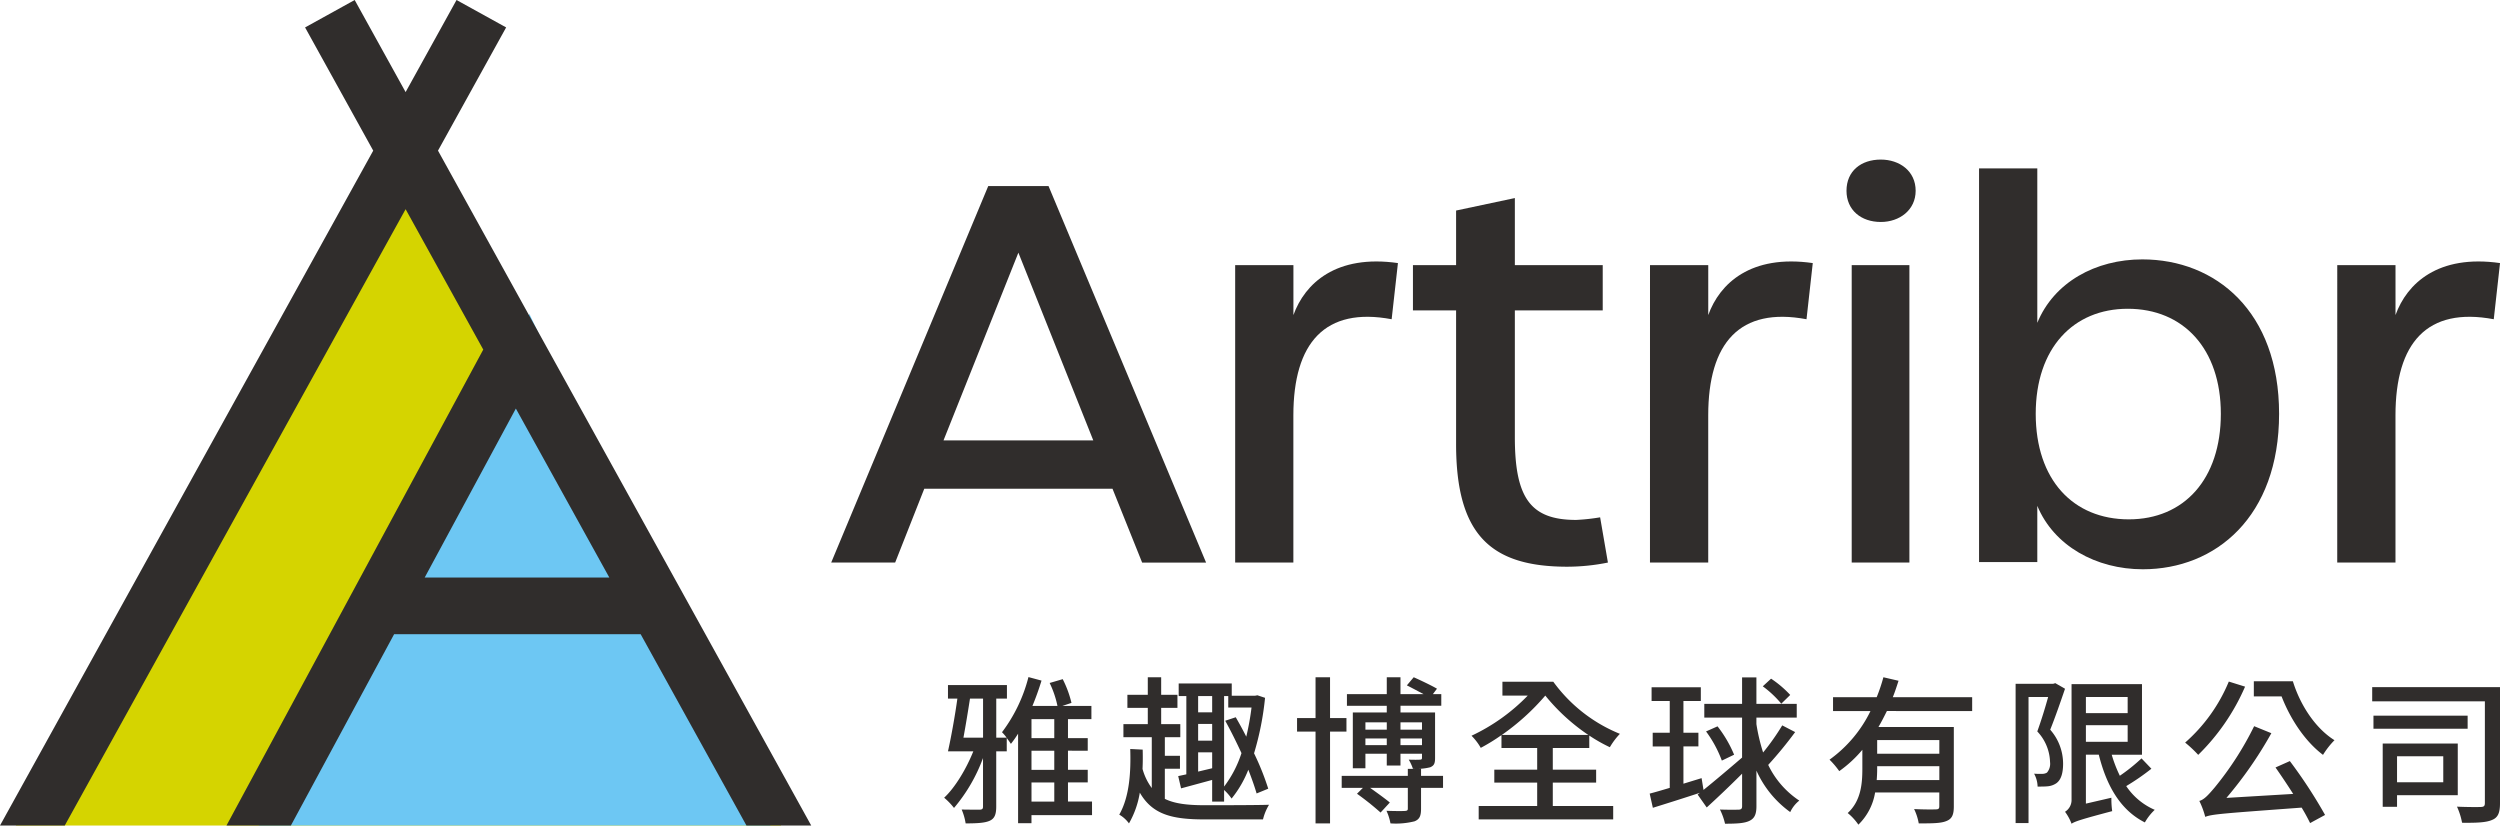 <svg xmlns="http://www.w3.org/2000/svg" width="540.752" height="178.56" viewBox="0 0 540.752 178.56">
  <g id="logo-main" transform="translate(-280.925 -377.568)">
    <path id="Path_74" data-name="Path 74" d="M181.844,239.76h-13.1v1.757h-2.895V222.145a23.153,23.153,0,0,1-1.552,2.208c-.207-.311-.552-.8-.9-1.275v2.895h-2.275V237.9c0,1.687-.342,2.584-1.379,3.068s-2.688.586-5.238.586a12.431,12.431,0,0,0-.863-3c1.757.034,3.413.034,3.929.034.518-.034.692-.171.692-.689V227.421a35.69,35.69,0,0,1-6.274,10.789A14.442,14.442,0,0,0,149.856,236c2.343-2.172,4.756-6.17,6.308-10.03h-5.481c.656-2.931,1.516-7.619,2.034-11.411h-2.034v-2.929h12.753v2.929h-2.309v8.446h2.242a9.63,9.63,0,0,0-1-1.171,33.455,33.455,0,0,0,5.722-11.929l2.827.761c-.552,1.791-1.207,3.652-1.967,5.479h5.414a21.039,21.039,0,0,0-1.69-4.963l2.827-.827a22.918,22.918,0,0,1,1.895,5.134l-1.964.656h6.274v2.861H176.64v4.1h4.274v2.724H176.64v4.136h4.274v2.721H176.64v4.138h5.2Zm-26.4-25.2c-.415,2.688-.93,5.826-1.415,8.446h4.242v-8.446Zm18.232,4.447h-4.929v4.1h4.929Zm0,6.826h-4.929v4.136h4.929Zm-4.927,11h4.929v-4.138h-4.929Z" transform="translate(335.289 314.115)" fill="#302d2c"/>
    <path id="Path_75" data-name="Path 75" d="M176.526,236.226c2.172,1.068,5,1.376,8.617,1.376,1.967,0,11.444,0,13.927-.1a11.159,11.159,0,0,0-1.311,3.17H185.11c-7.067,0-11.273-1.068-13.995-5.792a19.659,19.659,0,0,1-2.345,6.655,6.756,6.756,0,0,0-2.1-1.895c2.309-4.035,2.516-9.586,2.377-14.2l2.69.137c.034,1.379.034,2.76-.034,4.172a12.486,12.486,0,0,0,2,4.136v-11h-6.134v-2.827h5.272V216.54h-4.411v-2.825h4.411v-3.792h2.895v3.792h3.519v2.825h-3.519v3.517h4.138v2.827h-3.343v4.033H179.8v2.791h-3.273Zm4.654-22.235h-1.656v-2.724H191v2.656h5.033l.518-.1,1.654.55a63.038,63.038,0,0,1-2.379,12,56.641,56.641,0,0,1,3.068,7.653l-2.516,1.034c-.412-1.415-1.034-3.206-1.793-5.134a23.54,23.54,0,0,1-3.618,6.236,11.153,11.153,0,0,0-1.62-1.859v2.516h-2.584v-4.688l-6.725,1.825-.62-2.654,1.759-.378Zm5.585,0h-3.035v3.517h3.035Zm-3.035,9.653h3.035v-3.62h-3.035Zm3.035,5.963V226.16h-3.035v4.17Zm2.584,3.963a24.191,24.191,0,0,0,3.758-7.238c-1.1-2.379-2.311-4.826-3.519-7l2.278-.757c.757,1.309,1.552,2.755,2.275,4.2a56.527,56.527,0,0,0,1.138-6.308h-5.033V213.99h-.9Z" transform="translate(356.352 314.135)" fill="#302d2c"/>
    <path id="Path_76" data-name="Path 76" d="M190.876,221.679v19.854H187.74V221.679h-4v-2.931h4v-8.824h3.136v8.824h3.55v2.931Zm24.441,12.167h-4.758v4.515c0,1.482-.275,2.275-1.413,2.724a16.546,16.546,0,0,1-5.2.448,11.453,11.453,0,0,0-.863-2.724c1.757.07,3.481.07,3.963.034.518-.034.656-.135.656-.516v-4.481h-8.169c1.516,1.068,3.273,2.345,4.274,3.17l-2,2.172a60.661,60.661,0,0,0-5.1-4.066l1.275-1.275h-4.584V231.26H207.7v-1.516h2.861v1.516h4.758Zm-12.17-17.752H194.53v-2.516h8.617v-3.654h2.965v3.654h5c-1.171-.622-2.516-1.345-3.62-1.9l1.482-1.757c1.622.725,3.861,1.793,5.033,2.48l-.894,1.174h1.825v2.516h-8.824v1.446h7.479V227.4c0,1.205-.241,1.654-1.068,2a12.036,12.036,0,0,1-3.722.311,10.253,10.253,0,0,0-.9-1.964c1.1.034,2.068.034,2.413,0,.345,0,.448-.106.448-.417v-.858h-4.654v2.55h-2.965v-2.55h-4.618v3.136h-2.724V217.541h7.342Zm-4.618,5.17h4.621v-1.586h-4.621Zm4.618,1.895h-4.621v1.449h4.621Zm2.965-1.895h4.654v-1.586h-4.654Zm4.654,1.895h-4.654v1.449h4.654Z" transform="translate(377.738 314.135)" fill="#302d2c"/>
    <path id="Path_77" data-name="Path 77" d="M218.07,237.239h13.064v2.9H202.041v-2.9h12.652v-5.067H205.42v-2.791h9.273v-4.688H206.97V221.9a40.952,40.952,0,0,1-4.481,2.76,12.059,12.059,0,0,0-2-2.622,41.368,41.368,0,0,0,12.167-8.685h-5.481v-3h11a33.227,33.227,0,0,0,14.409,11.273,15.375,15.375,0,0,0-2.172,2.895A33.9,33.9,0,0,1,225.964,222v2.69H218.07v4.688h9.376v2.791H218.07Zm-11.03-15.373h18.716a42.514,42.514,0,0,1-9.306-8.513,50.017,50.017,0,0,1-9.41,8.513" transform="translate(398.725 314.671)" fill="#302d2c"/>
    <path id="Path_78" data-name="Path 78" d="M249.066,221.764a87.615,87.615,0,0,1-5.828,7.1,19.224,19.224,0,0,0,6.722,7.72A6.933,6.933,0,0,0,248,239.068a22.233,22.233,0,0,1-7.308-8.964v7.689c0,1.723-.412,2.62-1.449,3.138-1.068.55-2.688.653-5.344.653a13.557,13.557,0,0,0-1.1-3.068c1.863.07,3.517.034,4.035.034.552-.034.757-.207.757-.757V230.76c-2.654,2.656-5.378,5.24-7.653,7.31l-1.964-2.793.482-.378c-3.55,1.171-7.272,2.343-10.169,3.24l-.687-3.068c1.205-.311,2.721-.757,4.341-1.241v-8.962h-3.688V221.9h3.688v-6.858h-3.929v-2.967h10.651v2.967H224.9V221.9h3.24v2.965H224.9v8.065l3.929-1.205.415,2.552c2.275-1.829,5.414-4.483,8.342-7v-8.651h-8.171v-2.967h8.171v-5.722h3.1v5.722h8.723v2.967h-8.723v1.413a40.328,40.328,0,0,0,1.449,6.137,50.208,50.208,0,0,0,4.136-5.862Zm-16.79-1.241a26.344,26.344,0,0,1,3.586,6.134l-2.654,1.275a25.536,25.536,0,0,0-3.413-6.308Zm13.789-4.9a22.446,22.446,0,0,0-4-3.758l1.793-1.654A23,23,0,0,1,248,213.731Z" transform="translate(420.152 314.154)" fill="#302d2c"/>
    <path id="Path_79" data-name="Path 79" d="M247.274,217.23c-.588,1.174-1.174,2.345-1.827,3.447h16.3v17.169c0,1.721-.345,2.688-1.586,3.17-1.205.518-3.136.518-6,.518a12,12,0,0,0-1-3.1c2.034.1,4.1.1,4.688.068.588,0,.759-.171.759-.687v-2.967H244.721a12.52,12.52,0,0,1-3.618,6.963,11.6,11.6,0,0,0-2.309-2.516c2.895-2.654,3.17-6.411,3.17-9.617v-4.066a26.391,26.391,0,0,1-5,4.618,17.69,17.69,0,0,0-2.1-2.48,27.989,27.989,0,0,0,8.858-10.516h-8.1v-3h9.444a37.268,37.268,0,0,0,1.449-4.31l3.276.759c-.381,1.169-.759,2.377-1.241,3.55h17.166v3Zm11.341,14.927v-3H245.169v.586c0,.759-.034,1.586-.1,2.413Zm0-8.653H245.169v2.965h13.445Z" transform="translate(441.79 314.135)" fill="#302d2c"/>
    <path id="Path_80" data-name="Path 80" d="M263.419,211.7c-.966,2.827-2.138,6.207-3.206,8.86A11.142,11.142,0,0,1,263,227.9c0,2-.414,3.447-1.412,4.206a3.908,3.908,0,0,1-1.863.689c-.62.068-1.482.068-2.239.068a6.108,6.108,0,0,0-.757-2.791,16.176,16.176,0,0,0,1.791.036,1.877,1.877,0,0,0,1-.277,2.948,2.948,0,0,0,.658-2.275,10.029,10.029,0,0,0-2.76-6.619c.827-2.275,1.723-5.17,2.345-7.446h-4.24v27.266h-2.794V210.627h8.137l.446-.137ZM282.1,229a49.643,49.643,0,0,1-5.447,3.755,14.2,14.2,0,0,0,6.17,5.136,11.653,11.653,0,0,0-2.136,2.724c-5.276-2.654-8.275-7.894-9.964-14.65h-2.791v10.584l5.515-1.277a19.019,19.019,0,0,0,.173,2.9c-6.9,1.827-8.065,2.239-8.791,2.724a10.446,10.446,0,0,0-1.412-2.586,2.98,2.98,0,0,0,1.412-2.654V210.7h15.236v15.27h-6.549a28.97,28.97,0,0,0,1.757,4.551,38.819,38.819,0,0,0,4.688-3.758Zm-14.168-12.03h9.032v-3.481h-9.032Zm0,6.2h9.032v-3.586h-9.032Z" transform="translate(464.174 314.844)" fill="#302d2c"/>
    <path id="Path_81" data-name="Path 81" d="M281.971,211.477a46.445,46.445,0,0,1-10.135,14.754,26.409,26.409,0,0,0-2.827-2.654,35.731,35.731,0,0,0,9.446-13.2Zm9.685,16.1a105.289,105.289,0,0,1,7.619,11.652l-3.239,1.757c-.484-1-1.07-2.1-1.827-3.343-17.27,1.275-19.34,1.413-20.854,2a18.055,18.055,0,0,0-1.277-3.447c1.034-.277,1.964-1.309,3.309-2.895a68.536,68.536,0,0,0,8.547-13.271l3.724,1.516a86.729,86.729,0,0,1-9.721,13.994l14.443-.861c-1.275-2-2.618-4-3.825-5.722Zm.655-17.27c1.586,5.17,4.893,10.2,9,12.753a17.93,17.93,0,0,0-2.483,3.172c-3.893-2.931-7.065-7.756-8.962-12.652h-6v-3.273Z" transform="translate(484.564 314.614)" fill="#302d2c"/>
    <path id="Path_82" data-name="Path 82" d="M314.612,235.968c0,2.032-.412,3.1-1.687,3.618-1.311.586-3.449.656-6.517.622a14.913,14.913,0,0,0-1.1-3.483c2.206.1,4.515.1,5.17.07s.863-.207.863-.861V213.94H286.968v-3.068h27.644Zm-7-16.1h-20.37v-2.827h20.37Zm-15.27,14.373v2.516h-3.1V223.076h16.234v11.167Zm0-2.791h10v-5.619h-10Z" transform="translate(507.065 315.323)" fill="#302d2c"/>
    <path id="Path_83" data-name="Path 83" d="M199.857,228.224H159.144l-6.3,15.972H139.011l33.966-81.43h13.046L220.1,244.2H206.269ZM195.7,217.766l-16.2-40.6-16.193,40.6Z" transform="translate(321.702 255.055)" fill="#302d2c"/>
    <path id="Path_84" data-name="Path 84" d="M177.8,170.8h12.6v10.8c2.474-6.862,9.225-13.161,22.607-11.248L211.648,182.5c-14.4-2.7-21.258,5.06-21.258,20.807V235.13H177.8Z" transform="translate(370.292 264.119)" fill="#302d2c"/>
    <path id="Path_85" data-name="Path 85" d="M204.2,217.112v-28.9h-9.333v-9.784H204.2V166.615l12.71-2.7v14.51h19.007v9.784H216.91V215.65c0,13.274,3.487,17.885,13.271,17.885a43.233,43.233,0,0,0,5.175-.563l1.685,9.784a44.547,44.547,0,0,1-8.772.9c-16.533,0-24.069-6.86-24.069-26.543" transform="translate(391.678 256.493)" fill="#302d2c"/>
    <path id="Path_86" data-name="Path 86" d="M217.627,170.8h12.6v10.8c2.474-6.862,9.225-13.161,22.607-11.248L251.48,182.5c-14.4-2.7-21.258,5.06-21.258,20.807V235.13h-12.6Z" transform="translate(420.194 264.119)" fill="#302d2c"/>
    <path id="Path_87" data-name="Path 87" d="M236.494,166.969c0-4.276,3.149-6.749,7.425-6.749,4.046,0,7.533,2.474,7.533,6.749,0,4.161-3.487,6.747-7.533,6.747-4.276,0-7.425-2.586-7.425-6.747m1.126,16.083H250.1v64.331H237.62Z" transform="translate(443.83 251.865)" fill="#302d2c"/>
    <path id="Path_88" data-name="Path 88" d="M261.818,234.064v12.147h-12.6V161.068h12.6v33.4c3.6-8.772,12.6-13.722,22.717-13.722,15.862,0,29.582,11.248,29.582,33.4,0,22.267-13.72,33.628-29.467,33.628-10.124,0-19.234-5.062-22.832-13.72m39.7-19.908c0-14.06-8.1-22.72-20.133-22.72-11.809,0-19.908,8.549-19.908,22.72,0,14.281,8.1,22.83,20.134,22.83,11.922,0,19.908-8.66,19.908-22.83" transform="translate(459.777 252.928)" fill="#302d2c"/>
    <path id="Path_89" data-name="Path 89" d="M283.613,170.8h12.6v10.8c2.474-6.862,9.225-13.161,22.607-11.248L317.466,182.5c-14.4-2.7-21.258,5.06-21.258,20.807V235.13h-12.6Z" transform="translate(502.862 264.119)" fill="#302d2c"/>
    <path id="Path_90" data-name="Path 90" d="M226.252,304.986,143.015,159.642,60.727,304.986Z" transform="translate(223.627 251.141)" fill="#d5d400"/>
    <path id="Path_91" data-name="Path 91" d="M194.743,285.7,142.584,175.04,84.054,285.7Z" transform="translate(252.851 270.431)" fill="#6dc7f3"/>
    <path id="Path_92" data-name="Path 92" d="M59.205,323.458H73.213l73.726-133.313,16.795,30.368L108.195,323.458h13.931l22.328-41.384h53.324l22.886,41.384h14.008L153.943,177.48l14.74-26.651L157.955,144.9l-11.016,19.917L135.922,144.9l-10.728,5.932,14.74,26.651ZM191,269.814H151.068l19.717-36.547Z" transform="translate(221.72 232.67)" fill="#302d2c"/>
  </g>
</svg>
